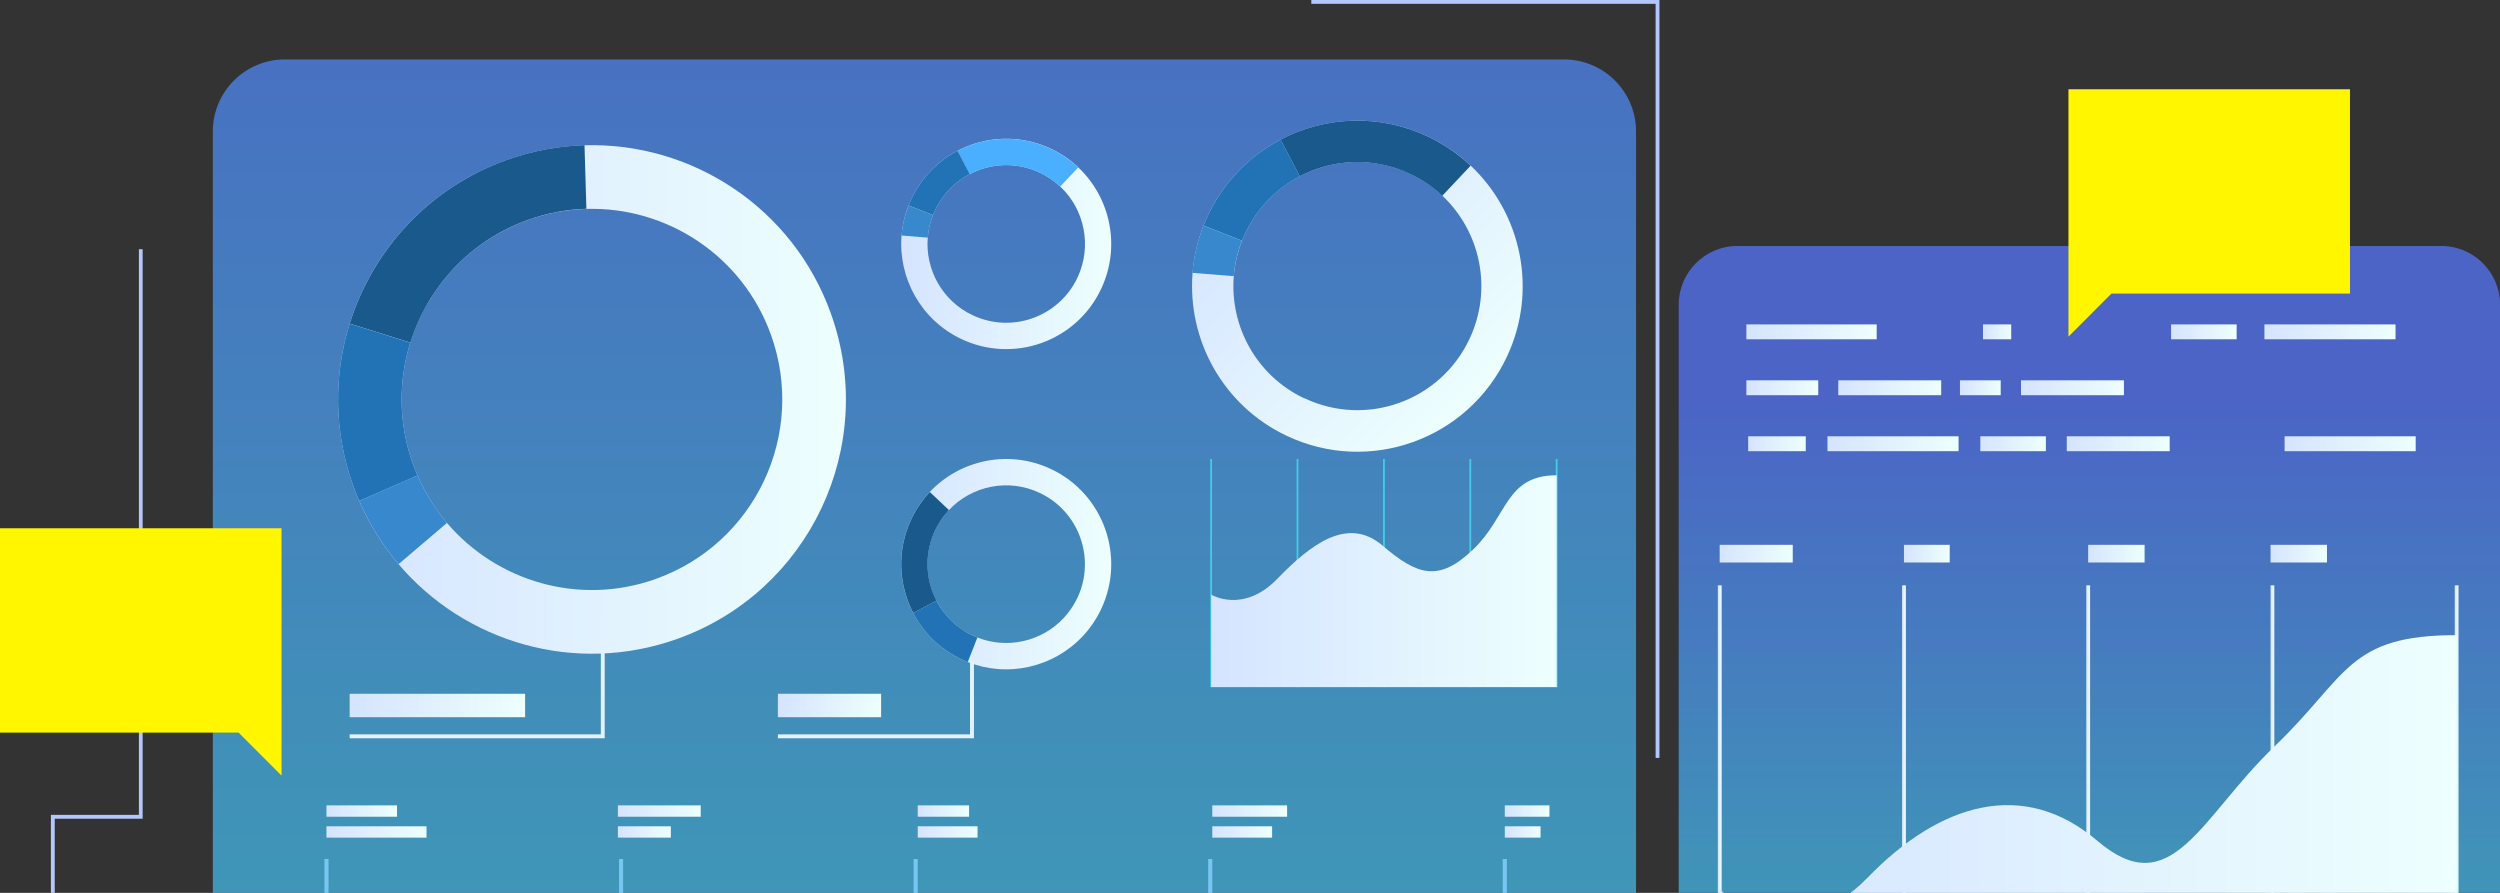 <svg width="168" height="60" viewBox="0 0 168 60" fill="none" xmlns="http://www.w3.org/2000/svg">
<rect x="0" y="0" width="168" height="60" fill="#333333" stroke="none"/>
<g clip-path="url(#clip0_653_17052)">
<path d="M111.514 50.933H111.257V0.257H88.121V0H111.514V50.933Z" fill="#B4C7FD"/>
<path opacity="0.72" d="M19.137 3.995H105.107C107.776 3.995 109.942 6.163 109.942 8.836V94.921C109.942 97.595 107.776 99.763 105.107 99.763H19.137C16.467 99.763 14.302 97.595 14.302 94.921V8.836C14.302 6.163 16.467 3.995 19.137 3.995Z" fill="url(#paint0_linear_653_17052)"/>
<g opacity="0.72">
<path d="M116.749 16.529H164.06C166.235 16.529 168.005 18.296 168.005 20.479V76.773C168.005 78.951 166.24 80.724 164.06 80.724H116.754C114.579 80.724 112.809 78.956 112.809 76.773V20.479C112.809 18.301 114.574 16.529 116.754 16.529H116.749Z" fill="url(#paint1_linear_653_17052)"/>
</g>
<path d="M81.447 30.845H81.328V46.181H81.447V30.845Z" fill="#42CDE8"/>
<path d="M87.251 30.845H87.132V46.181H87.251V30.845Z" fill="#42CDE8"/>
<path d="M93.06 30.845H92.941V46.181H93.06V30.845Z" fill="#42CDE8"/>
<path d="M98.863 30.845H98.745V46.181H98.863V30.845Z" fill="#42CDE8"/>
<path d="M104.667 30.845H104.548V46.181H104.667V30.845Z" fill="#42CDE8"/>
<path d="M81.387 39.959C81.387 39.959 83.538 41.265 85.827 38.904C88.111 36.543 90.577 34.677 92.911 36.667C95.239 38.657 96.678 39.152 99.006 36.914C101.34 34.677 101.157 31.939 104.612 31.939V46.176H81.392V39.959H81.387Z" fill="url(#paint2_linear_653_17052)"/>
<path d="M77.254 102.609H3.421V54.76H9.334V16.747H9.586V55.017H3.678V102.352H77.254V102.609Z" fill="#B4C7FD"/>
<path d="M0 35.498H18.919V49.23V52.121L16.032 49.23H0V35.498Z" fill="#FFF600"/>
<path d="M157.919 6H139V19.732V22.623L141.887 19.732H157.919V6Z" fill="#FFF600"/>
<path d="M55.844 21.088C53.288 13.935 46.465 9.544 39.273 9.762C37.532 9.816 35.767 10.138 34.037 10.757C28.797 12.633 25.04 16.811 23.497 21.752C22.43 25.172 22.42 28.959 23.72 32.597C23.848 32.959 23.987 33.315 24.14 33.662C24.822 35.236 25.722 36.662 26.785 37.914C31.249 43.171 38.654 45.389 45.526 42.929C54.4 39.751 59.017 29.974 55.844 21.093V21.088ZM44.088 38.899C38.936 40.746 33.385 39.077 30.038 35.142C29.242 34.201 28.57 33.137 28.055 31.954C27.942 31.692 27.838 31.429 27.739 31.157C26.765 28.429 26.77 25.593 27.571 23.029C28.728 19.326 31.546 16.192 35.471 14.786C36.766 14.321 38.091 14.079 39.396 14.039C44.79 13.876 49.906 17.168 51.819 22.529C54.197 29.187 50.737 36.518 44.083 38.899H44.088Z" fill="url(#paint3_linear_653_17052)"/>
<path d="M27.576 23.024L23.502 21.747C25.045 16.811 28.802 12.628 34.042 10.752C35.773 10.133 37.538 9.811 39.278 9.757L39.406 14.029C38.101 14.069 36.781 14.311 35.481 14.777C31.551 16.182 28.738 19.316 27.581 23.019L27.576 23.024Z" fill="#1A598C"/>
<path d="M28.055 31.954L24.14 33.662C23.992 33.315 23.848 32.959 23.72 32.597C22.42 28.959 22.43 25.177 23.497 21.752L27.571 23.029C26.77 25.593 26.765 28.429 27.739 31.157C27.838 31.429 27.942 31.697 28.055 31.954Z" fill="#2273B5"/>
<path d="M26.785 37.909C25.722 36.657 24.822 35.231 24.14 33.657L28.055 31.949C28.57 33.132 29.242 34.197 30.038 35.137L26.785 37.909Z" fill="#3788CC"/>
<path d="M101.256 23.989C103.367 19.519 102.244 14.351 98.833 11.133C98.008 10.356 97.049 9.688 95.966 9.178C92.693 7.628 89.04 7.816 86.059 9.381C83.992 10.465 82.247 12.202 81.174 14.475C81.066 14.702 80.967 14.93 80.878 15.158C80.468 16.197 80.225 17.267 80.141 18.336C79.78 22.816 82.168 27.251 86.464 29.286C92.011 31.914 98.63 29.543 101.256 23.989ZM87.651 26.771C84.427 25.246 82.638 21.92 82.91 18.559C82.974 17.757 83.157 16.955 83.463 16.177C83.533 16.004 83.607 15.836 83.686 15.663C84.492 13.96 85.797 12.653 87.349 11.841C89.584 10.668 92.322 10.524 94.779 11.688C95.59 12.074 96.307 12.569 96.93 13.153C99.486 15.564 100.331 19.44 98.744 22.791C96.777 26.954 91.813 28.731 87.656 26.761L87.651 26.771Z" fill="url(#paint4_linear_653_17052)"/>
<path d="M87.344 11.846L86.054 9.381C89.035 7.816 92.688 7.628 95.961 9.178C97.043 9.693 98.002 10.356 98.828 11.133L96.92 13.158C96.302 12.574 95.58 12.074 94.769 11.693C92.312 10.529 89.574 10.673 87.339 11.846H87.344Z" fill="#1A598C"/>
<path d="M83.463 16.177L80.878 15.158C80.967 14.93 81.066 14.697 81.174 14.475C82.247 12.202 83.992 10.46 86.059 9.381L87.349 11.846C85.802 12.658 84.492 13.96 83.686 15.668C83.607 15.836 83.533 16.009 83.463 16.182V16.177Z" fill="#2273B5"/>
<path d="M80.136 18.336C80.22 17.267 80.463 16.197 80.873 15.158L83.458 16.177C83.152 16.96 82.969 17.762 82.905 18.558L80.131 18.336H80.136Z" fill="#3788CC"/>
<path d="M70.635 31.523C67.797 30.182 64.519 30.895 62.478 33.063C61.983 33.588 61.563 34.201 61.237 34.889C60.253 36.974 60.372 39.295 61.365 41.191C62.053 42.503 63.155 43.617 64.599 44.3C64.742 44.369 64.885 44.429 65.034 44.488C65.691 44.75 66.373 44.904 67.05 44.958C69.893 45.186 72.706 43.666 73.996 40.934C75.662 37.404 74.159 33.191 70.635 31.523ZM72.4 40.176C71.431 42.226 69.32 43.364 67.189 43.191C66.68 43.151 66.175 43.033 65.676 42.84C65.567 42.795 65.459 42.751 65.35 42.701C64.267 42.191 63.442 41.359 62.928 40.369C62.186 38.949 62.092 37.206 62.834 35.647C63.076 35.132 63.392 34.672 63.763 34.281C65.291 32.652 67.752 32.117 69.878 33.127C72.518 34.38 73.645 37.538 72.4 40.181V40.176Z" fill="url(#paint5_linear_653_17052)"/>
<path d="M62.933 40.369L61.37 41.191C60.382 39.295 60.258 36.974 61.242 34.889C61.568 34.201 61.988 33.593 62.483 33.063L63.768 34.276C63.397 34.672 63.081 35.127 62.839 35.642C62.102 37.201 62.191 38.944 62.933 40.364V40.369Z" fill="#1A598C"/>
<path d="M65.681 42.84L65.033 44.488C64.89 44.429 64.742 44.369 64.598 44.3C63.155 43.617 62.052 42.508 61.365 41.191L62.927 40.369C63.442 41.355 64.272 42.186 65.35 42.701C65.459 42.751 65.567 42.8 65.676 42.84H65.681Z" fill="#2273B5"/>
<path d="M73.996 19.415C75.336 16.573 74.624 13.291 72.459 11.247C71.935 10.752 71.327 10.331 70.64 10.005C68.558 9.019 66.24 9.138 64.347 10.133C63.032 10.821 61.924 11.925 61.242 13.371C61.173 13.514 61.113 13.658 61.054 13.806C60.792 14.465 60.639 15.148 60.584 15.826C60.357 18.672 61.875 21.489 64.599 22.781C68.123 24.449 72.331 22.945 73.996 19.415ZM65.355 21.182C63.308 20.212 62.171 18.098 62.344 15.965C62.384 15.455 62.502 14.945 62.695 14.45C62.74 14.341 62.784 14.232 62.839 14.123C63.353 13.039 64.178 12.212 65.167 11.697C66.586 10.955 68.326 10.861 69.883 11.603C70.397 11.846 70.857 12.163 71.248 12.534C72.874 14.064 73.408 16.529 72.405 18.658C71.154 21.301 68 22.43 65.36 21.182H65.355Z" fill="url(#paint6_linear_653_17052)"/>
<path d="M65.162 11.702L64.342 10.138C66.235 9.148 68.554 9.024 70.635 10.009C71.322 10.336 71.93 10.757 72.454 11.252L71.243 12.539C70.848 12.168 70.393 11.851 69.879 11.608C68.321 10.871 66.581 10.96 65.162 11.702Z" fill="#4AAFFF"/>
<path d="M62.696 14.455L61.054 13.806C61.114 13.663 61.173 13.514 61.242 13.371C61.924 11.925 63.032 10.821 64.347 10.133L65.167 11.697C64.183 12.212 63.353 13.039 62.839 14.123C62.789 14.232 62.74 14.341 62.696 14.45V14.455Z" fill="#2273B5"/>
<path d="M60.584 15.826C60.639 15.148 60.792 14.47 61.054 13.806L62.695 14.455C62.503 14.95 62.384 15.46 62.344 15.97L60.584 15.826Z" fill="#3788CC"/>
<path d="M65.449 49.612H52.274V49.349H65.187V44.364H65.449V49.612Z" fill="#E2F3FE"/>
<path d="M40.637 49.612H23.497V49.349H40.375V41.191H40.637V49.612Z" fill="#E2F3FE"/>
<path d="M35.288 46.622H23.497V48.196H35.288V46.622Z" fill="url(#paint7_linear_653_17052)"/>
<path d="M59.21 46.622H52.274V48.196H59.21V46.622Z" fill="url(#paint8_linear_653_17052)"/>
<path d="M115.696 39.334H115.439V72.036H115.696V39.334Z" fill="url(#paint9_linear_653_17052)"/>
<path d="M128.075 39.334H127.818V72.036H128.075V39.334Z" fill="url(#paint10_linear_653_17052)"/>
<path d="M140.454 39.334H140.197V72.036H140.454V39.334Z" fill="url(#paint11_linear_653_17052)"/>
<path d="M152.833 39.334H152.581V72.036H152.833V39.334Z" fill="url(#paint12_linear_653_17052)"/>
<path d="M165.212 39.334H164.959V72.036H165.212V39.334Z" fill="url(#paint13_linear_653_17052)"/>
<path d="M115.562 59.779C115.562 59.779 120.61 64.031 125.484 58.997C130.359 53.957 135.985 52.274 140.958 56.517C145.931 60.759 147.864 54.938 152.838 50.166C157.811 45.393 157.732 42.681 165.093 42.681V73.046H115.567V59.784L115.562 59.779Z" fill="url(#paint14_linear_653_17052)"/>
<path d="M120.472 36.612H115.562V37.8H120.472V36.612Z" fill="url(#paint15_linear_653_17052)"/>
<path d="M131.021 36.612H127.946V37.8H131.021V36.612Z" fill="url(#paint16_linear_653_17052)"/>
<path d="M144.117 36.612H140.325V37.8H144.117V36.612Z" fill="url(#paint17_linear_653_17052)"/>
<path d="M156.373 36.612H152.581V37.8H156.373V36.612Z" fill="url(#paint18_linear_653_17052)"/>
<path d="M22.078 57.725H21.801V86.971H22.078V57.725Z" fill="#78C5F1"/>
<path d="M41.873 57.725H41.596V86.971H41.873V57.725Z" fill="#78C5F1"/>
<path d="M61.672 57.725H61.395V86.971H61.672V57.725Z" fill="#78C5F1"/>
<path d="M81.466 57.725H81.189V86.971H81.466V57.725Z" fill="#78C5F1"/>
<path d="M101.261 57.725H100.984V86.971H101.261V57.725Z" fill="#78C5F1"/>
<path d="M26.68 54.121H21.939V54.884H26.68V54.121Z" fill="url(#paint19_linear_653_17052)"/>
<path d="M28.663 55.527H21.939V56.289H28.663V55.527Z" fill="url(#paint20_linear_653_17052)"/>
<path d="M47.088 54.121H41.522V54.884H47.088V54.121Z" fill="url(#paint21_linear_653_17052)"/>
<path d="M45.081 55.527H41.522V56.289H45.081V55.527Z" fill="url(#paint22_linear_653_17052)"/>
<path d="M65.123 54.121H61.672V54.884H65.123V54.121Z" fill="url(#paint23_linear_653_17052)"/>
<path d="M65.691 55.527H61.672V56.289H65.691V55.527Z" fill="url(#paint24_linear_653_17052)"/>
<path d="M86.494 54.121H81.466V54.884H86.494V54.121Z" fill="url(#paint25_linear_653_17052)"/>
<path d="M85.486 55.527H81.466V56.289H85.486V55.527Z" fill="url(#paint26_linear_653_17052)"/>
<path d="M104.123 54.121H101.122V54.884H104.123V54.121Z" fill="url(#paint27_linear_653_17052)"/>
<path d="M103.525 55.527H101.122V56.289H103.525V55.527Z" fill="url(#paint28_linear_653_17052)"/>
<path d="M57.203 77.952C52.645 77.952 49.031 74.883 45.491 71.878C42.807 69.601 40.023 67.269 36.81 66.121C27.002 62.616 21.984 69.017 21.939 69.071V67.126C21.994 67.061 22.889 65.893 25.479 64.784C27.837 63.774 31.792 62.967 37.245 64.868C40.701 66.071 43.573 68.507 46.346 70.868C51.977 75.65 56.842 79.778 65.285 73.308C71.682 68.413 77.714 63.745 83.646 62.037C89.45 60.368 95.501 61.591 101.161 67.259L101.122 69.026C89.094 56.928 78.851 64.591 66.091 74.358C62.715 76.947 59.803 77.947 57.198 77.947L57.203 77.952Z" fill="url(#paint29_linear_653_17052)"/>
<path d="M126.113 21.8H117.357V22.8H126.113V21.8Z" fill="url(#paint30_linear_653_17052)"/>
<path d="M122.187 25.558H117.357V26.558H122.187V25.558Z" fill="url(#paint31_linear_653_17052)"/>
<path d="M121.347 29.32H117.476V30.32H121.347V29.32Z" fill="url(#paint32_linear_653_17052)"/>
<path d="M130.448 25.558H123.532V26.558H130.448V25.558Z" fill="url(#paint33_linear_653_17052)"/>
<path d="M142.728 25.558H135.812V26.558H142.728V25.558Z" fill="url(#paint34_linear_653_17052)"/>
<path d="M145.803 29.32H138.887V30.32H145.803V29.32Z" fill="url(#paint35_linear_653_17052)"/>
<path d="M131.615 29.32H122.805V30.32H131.615V29.32Z" fill="url(#paint36_linear_653_17052)"/>
<path d="M162.334 29.32H153.525V30.32H162.334V29.32Z" fill="url(#paint37_linear_653_17052)"/>
<path d="M160.98 21.8H152.17V22.8H160.98V21.8Z" fill="url(#paint38_linear_653_17052)"/>
<path d="M135.154 21.8H133.256V22.8H135.154V21.8Z" fill="url(#paint39_linear_653_17052)"/>
<path d="M150.302 21.8H145.897V22.8H150.302V21.8Z" fill="url(#paint40_linear_653_17052)"/>
<path d="M137.483 29.32H133.078V30.32H137.483V29.32Z" fill="url(#paint41_linear_653_17052)"/>
<path d="M134.448 25.558H131.709V26.558H134.448V25.558Z" fill="url(#paint42_linear_653_17052)"/>
</g>
<defs>
<linearGradient id="paint0_linear_653_17052" x1="62.122" y1="101.347" x2="62.122" y2="-17.242" gradientUnits="userSpaceOnUse">
<stop stop-color="#40CDE6"/>
<stop offset="0.2" stop-color="#40CDE6"/>
<stop offset="1" stop-color="#5577FF"/>
</linearGradient>
<linearGradient id="paint1_linear_653_17052" x1="140.405" y1="79.06" x2="140.405" y2="26.959" gradientUnits="userSpaceOnUse">
<stop stop-color="#40CDE6"/>
<stop offset="0.2" stop-color="#40CDE6"/>
<stop offset="1" stop-color="#5577FF"/>
</linearGradient>
<linearGradient id="paint2_linear_653_17052" x1="81.387" y1="39.058" x2="104.608" y2="39.058" gradientUnits="userSpaceOnUse">
<stop stop-color="#D5E4FF"/>
<stop offset="1" stop-color="#EDFFFE"/>
</linearGradient>
<linearGradient id="paint3_linear_653_17052" x1="22.721" y1="26.84" x2="56.847" y2="26.84" gradientUnits="userSpaceOnUse">
<stop stop-color="#D5E4FF"/>
<stop offset="1" stop-color="#EDFFFE"/>
</linearGradient>
<linearGradient id="paint4_linear_653_17052" x1="83.379" y1="11.349" x2="99.113" y2="27.062" gradientUnits="userSpaceOnUse">
<stop stop-color="#D5E4FF"/>
<stop offset="1" stop-color="#EDFFFE"/>
</linearGradient>
<linearGradient id="paint5_linear_653_17052" x1="60.559" y1="37.909" x2="74.674" y2="37.909" gradientUnits="userSpaceOnUse">
<stop stop-color="#D5E4FF"/>
<stop offset="1" stop-color="#EDFFFE"/>
</linearGradient>
<linearGradient id="paint6_linear_653_17052" x1="60.56" y1="16.395" x2="74.674" y2="16.395" gradientUnits="userSpaceOnUse">
<stop stop-color="#D5E4FF"/>
<stop offset="1" stop-color="#EDFFFE"/>
</linearGradient>
<linearGradient id="paint7_linear_653_17052" x1="23.497" y1="47.409" x2="35.293" y2="47.409" gradientUnits="userSpaceOnUse">
<stop stop-color="#D5E4FF"/>
<stop offset="1" stop-color="#EDFFFE"/>
</linearGradient>
<linearGradient id="paint8_linear_653_17052" x1="52.274" y1="47.409" x2="59.21" y2="47.409" gradientUnits="userSpaceOnUse">
<stop stop-color="#D5E4FF"/>
<stop offset="1" stop-color="#EDFFFE"/>
</linearGradient>
<linearGradient id="paint9_linear_653_17052" x1="115.439" y1="55.69" x2="115.691" y2="55.69" gradientUnits="userSpaceOnUse">
<stop stop-color="#D5E4FF"/>
<stop offset="1" stop-color="#EDFFFE"/>
</linearGradient>
<linearGradient id="paint10_linear_653_17052" x1="127.818" y1="55.69" x2="128.07" y2="55.69" gradientUnits="userSpaceOnUse">
<stop stop-color="#D5E4FF"/>
<stop offset="1" stop-color="#EDFFFE"/>
</linearGradient>
<linearGradient id="paint11_linear_653_17052" x1="140.197" y1="55.69" x2="140.454" y2="55.69" gradientUnits="userSpaceOnUse">
<stop stop-color="#D5E4FF"/>
<stop offset="1" stop-color="#EDFFFE"/>
</linearGradient>
<linearGradient id="paint12_linear_653_17052" x1="152.581" y1="55.69" x2="152.833" y2="55.69" gradientUnits="userSpaceOnUse">
<stop stop-color="#D5E4FF"/>
<stop offset="1" stop-color="#EDFFFE"/>
</linearGradient>
<linearGradient id="paint13_linear_653_17052" x1="164.959" y1="55.69" x2="165.217" y2="55.69" gradientUnits="userSpaceOnUse">
<stop stop-color="#D5E4FF"/>
<stop offset="1" stop-color="#EDFFFE"/>
</linearGradient>
<linearGradient id="paint14_linear_653_17052" x1="115.562" y1="57.858" x2="165.088" y2="57.858" gradientUnits="userSpaceOnUse">
<stop stop-color="#D5E4FF"/>
<stop offset="1" stop-color="#EDFFFE"/>
</linearGradient>
<linearGradient id="paint15_linear_653_17052" x1="115.562" y1="37.206" x2="120.472" y2="37.206" gradientUnits="userSpaceOnUse">
<stop stop-color="#D5E4FF"/>
<stop offset="1" stop-color="#EDFFFE"/>
</linearGradient>
<linearGradient id="paint16_linear_653_17052" x1="127.946" y1="37.206" x2="131.021" y2="37.206" gradientUnits="userSpaceOnUse">
<stop stop-color="#D5E4FF"/>
<stop offset="1" stop-color="#EDFFFE"/>
</linearGradient>
<linearGradient id="paint17_linear_653_17052" x1="140.325" y1="37.206" x2="144.117" y2="37.206" gradientUnits="userSpaceOnUse">
<stop stop-color="#D5E4FF"/>
<stop offset="1" stop-color="#EDFFFE"/>
</linearGradient>
<linearGradient id="paint18_linear_653_17052" x1="152.581" y1="37.206" x2="156.373" y2="37.206" gradientUnits="userSpaceOnUse">
<stop stop-color="#D5E4FF"/>
<stop offset="1" stop-color="#EDFFFE"/>
</linearGradient>
<linearGradient id="paint19_linear_653_17052" x1="21.939" y1="54.502" x2="26.68" y2="54.502" gradientUnits="userSpaceOnUse">
<stop stop-color="#D5E4FF"/>
<stop offset="1" stop-color="#EDFFFE"/>
</linearGradient>
<linearGradient id="paint20_linear_653_17052" x1="21.939" y1="55.908" x2="28.668" y2="55.908" gradientUnits="userSpaceOnUse">
<stop stop-color="#D5E4FF"/>
<stop offset="1" stop-color="#EDFFFE"/>
</linearGradient>
<linearGradient id="paint21_linear_653_17052" x1="41.522" y1="54.502" x2="47.088" y2="54.502" gradientUnits="userSpaceOnUse">
<stop stop-color="#D5E4FF"/>
<stop offset="1" stop-color="#EDFFFE"/>
</linearGradient>
<linearGradient id="paint22_linear_653_17052" x1="41.522" y1="55.908" x2="45.081" y2="55.908" gradientUnits="userSpaceOnUse">
<stop stop-color="#D5E4FF"/>
<stop offset="1" stop-color="#EDFFFE"/>
</linearGradient>
<linearGradient id="paint23_linear_653_17052" x1="61.672" y1="54.502" x2="65.123" y2="54.502" gradientUnits="userSpaceOnUse">
<stop stop-color="#D5E4FF"/>
<stop offset="1" stop-color="#EDFFFE"/>
</linearGradient>
<linearGradient id="paint24_linear_653_17052" x1="61.672" y1="55.908" x2="65.691" y2="55.908" gradientUnits="userSpaceOnUse">
<stop stop-color="#D5E4FF"/>
<stop offset="1" stop-color="#EDFFFE"/>
</linearGradient>
<linearGradient id="paint25_linear_653_17052" x1="81.466" y1="54.502" x2="86.489" y2="54.502" gradientUnits="userSpaceOnUse">
<stop stop-color="#D5E4FF"/>
<stop offset="1" stop-color="#EDFFFE"/>
</linearGradient>
<linearGradient id="paint26_linear_653_17052" x1="81.466" y1="55.908" x2="85.486" y2="55.908" gradientUnits="userSpaceOnUse">
<stop stop-color="#D5E4FF"/>
<stop offset="1" stop-color="#EDFFFE"/>
</linearGradient>
<linearGradient id="paint27_linear_653_17052" x1="101.122" y1="54.502" x2="104.123" y2="54.502" gradientUnits="userSpaceOnUse">
<stop stop-color="#D5E4FF"/>
<stop offset="1" stop-color="#EDFFFE"/>
</linearGradient>
<linearGradient id="paint28_linear_653_17052" x1="101.122" y1="55.908" x2="103.525" y2="55.908" gradientUnits="userSpaceOnUse">
<stop stop-color="#D5E4FF"/>
<stop offset="1" stop-color="#EDFFFE"/>
</linearGradient>
<linearGradient id="paint29_linear_653_17052" x1="21.939" y1="69.65" x2="101.166" y2="69.65" gradientUnits="userSpaceOnUse">
<stop stop-color="#D5E4FF"/>
<stop offset="1" stop-color="#EDFFFE"/>
</linearGradient>
<linearGradient id="paint30_linear_653_17052" x1="117.357" y1="22.3" x2="126.118" y2="22.3" gradientUnits="userSpaceOnUse">
<stop stop-color="#D5E4FF"/>
<stop offset="1" stop-color="#EDFFFE"/>
</linearGradient>
<linearGradient id="paint31_linear_653_17052" x1="117.357" y1="26.058" x2="122.187" y2="26.058" gradientUnits="userSpaceOnUse">
<stop stop-color="#D5E4FF"/>
<stop offset="1" stop-color="#EDFFFE"/>
</linearGradient>
<linearGradient id="paint32_linear_653_17052" x1="117.476" y1="29.82" x2="121.347" y2="29.82" gradientUnits="userSpaceOnUse">
<stop stop-color="#D5E4FF"/>
<stop offset="1" stop-color="#EDFFFE"/>
</linearGradient>
<linearGradient id="paint33_linear_653_17052" x1="123.532" y1="26.058" x2="130.443" y2="26.058" gradientUnits="userSpaceOnUse">
<stop stop-color="#D5E4FF"/>
<stop offset="1" stop-color="#EDFFFE"/>
</linearGradient>
<linearGradient id="paint34_linear_653_17052" x1="135.812" y1="26.058" x2="142.728" y2="26.058" gradientUnits="userSpaceOnUse">
<stop stop-color="#D5E4FF"/>
<stop offset="1" stop-color="#EDFFFE"/>
</linearGradient>
<linearGradient id="paint35_linear_653_17052" x1="138.887" y1="29.82" x2="145.803" y2="29.82" gradientUnits="userSpaceOnUse">
<stop stop-color="#D5E4FF"/>
<stop offset="1" stop-color="#EDFFFE"/>
</linearGradient>
<linearGradient id="paint36_linear_653_17052" x1="122.805" y1="29.82" x2="131.615" y2="29.82" gradientUnits="userSpaceOnUse">
<stop stop-color="#D5E4FF"/>
<stop offset="1" stop-color="#EDFFFE"/>
</linearGradient>
<linearGradient id="paint37_linear_653_17052" x1="153.525" y1="29.82" x2="162.334" y2="29.82" gradientUnits="userSpaceOnUse">
<stop stop-color="#D5E4FF"/>
<stop offset="1" stop-color="#EDFFFE"/>
</linearGradient>
<linearGradient id="paint38_linear_653_17052" x1="152.17" y1="22.3" x2="160.98" y2="22.3" gradientUnits="userSpaceOnUse">
<stop stop-color="#D5E4FF"/>
<stop offset="1" stop-color="#EDFFFE"/>
</linearGradient>
<linearGradient id="paint39_linear_653_17052" x1="133.256" y1="22.3" x2="135.154" y2="22.3" gradientUnits="userSpaceOnUse">
<stop stop-color="#D5E4FF"/>
<stop offset="1" stop-color="#EDFFFE"/>
</linearGradient>
<linearGradient id="paint40_linear_653_17052" x1="145.897" y1="22.3" x2="150.302" y2="22.3" gradientUnits="userSpaceOnUse">
<stop stop-color="#D5E4FF"/>
<stop offset="1" stop-color="#EDFFFE"/>
</linearGradient>
<linearGradient id="paint41_linear_653_17052" x1="133.078" y1="29.82" x2="137.483" y2="29.82" gradientUnits="userSpaceOnUse">
<stop stop-color="#D5E4FF"/>
<stop offset="1" stop-color="#EDFFFE"/>
</linearGradient>
<linearGradient id="paint42_linear_653_17052" x1="131.709" y1="26.058" x2="134.448" y2="26.058" gradientUnits="userSpaceOnUse">
<stop stop-color="#D5E4FF"/>
<stop offset="1" stop-color="#EDFFFE"/>
</linearGradient>
<clipPath id="clip0_653_17052">
<rect width="168" height="108" fill="white"/>
</clipPath>
</defs>
</svg>
